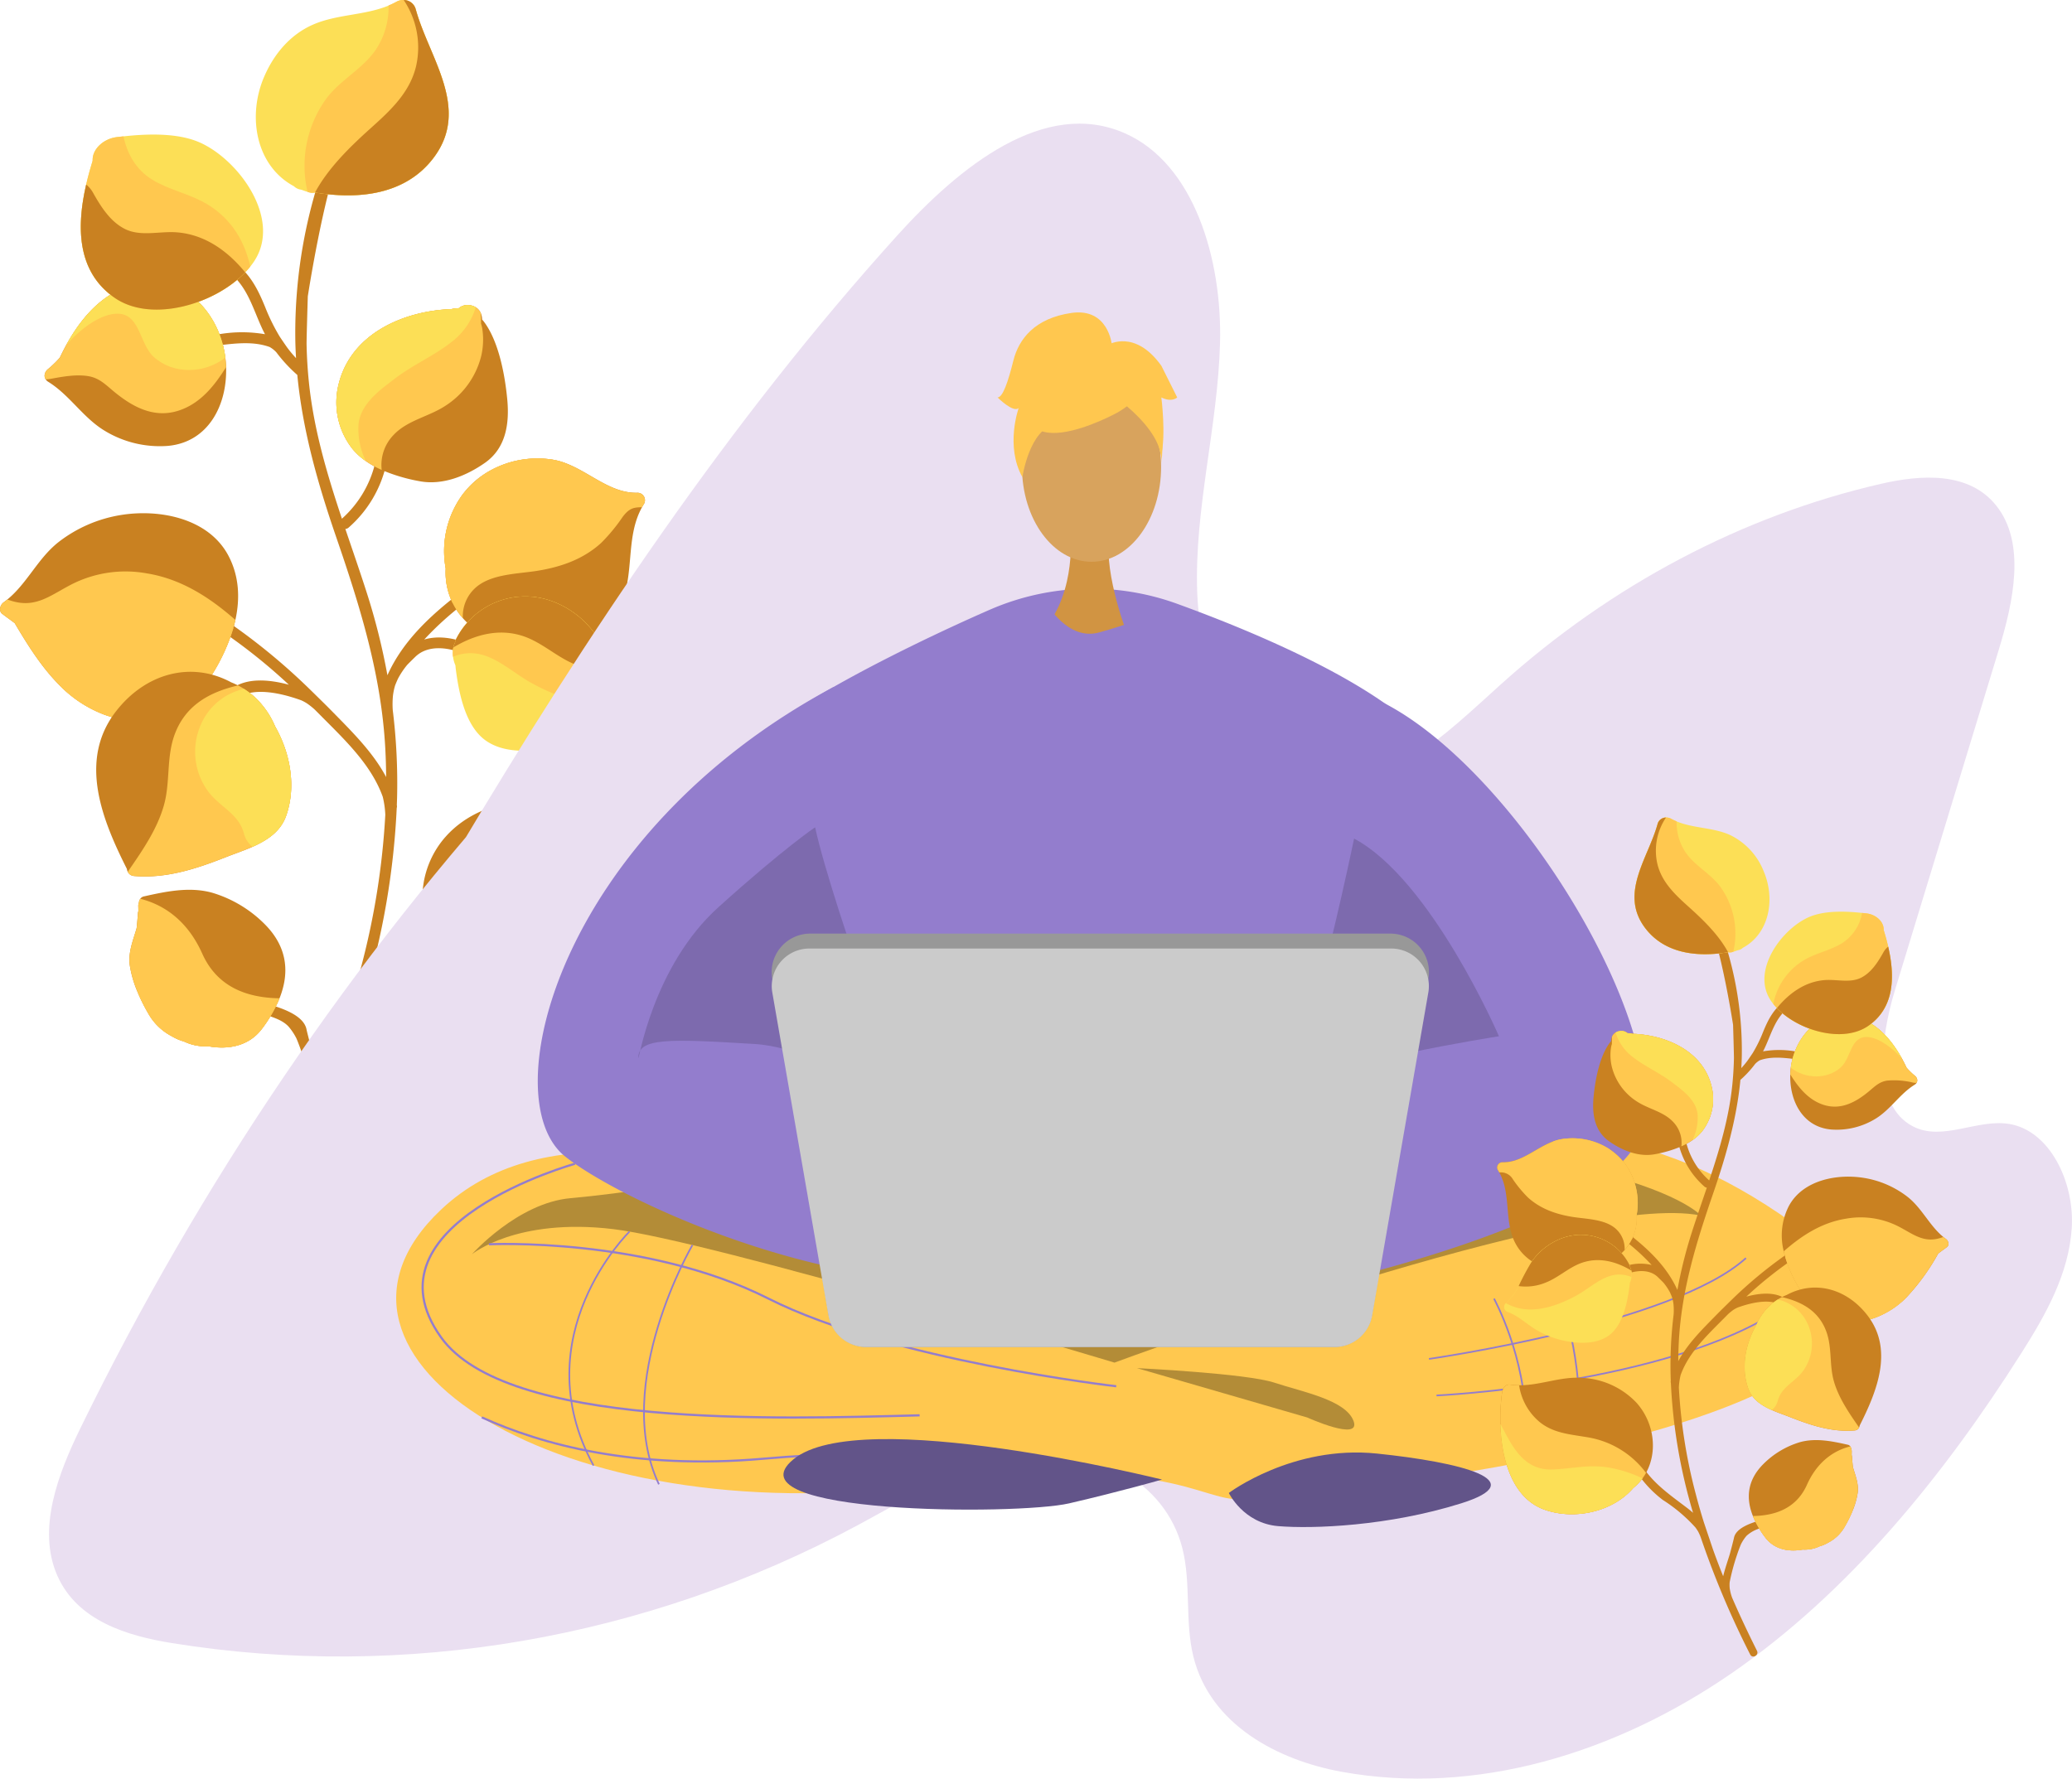 <svg xmlns="http://www.w3.org/2000/svg" width="528.001" height="453.349" viewBox="0 0 528.001 453.349">
  <g id="Group_48580" data-name="Group 48580" transform="translate(-426.999 -269.046)">
    <g id="Group_48581" data-name="Group 48581">
      <g id="Group_48582" data-name="Group 48582" transform="translate(71 49)">
        <g id="Group_48583" data-name="Group 48583">
          <g id="Group_48563" data-name="Group 48563" transform="translate(-107.732 80.701)">
            <g id="Group_48522" data-name="Group 48522" transform="translate(463.732 139.345)">
              <path id="Path_62171" data-name="Path 62171" d="M535.725,326.231c-3.649-1.492-7.686-2.106-11.188-1.05a78.652,78.652,0,0,1,11.085-9.885c1.435-1.088-.029-3.508-1.481-2.407-7.776,5.9-15.011,12.536-18.977,21.388a166.189,166.189,0,0,0-5.3-21.136c-1.735-5.41-3.606-10.775-5.422-16.15a1.425,1.425,0,0,0,.851-.366,30.173,30.173,0,0,0,9.452-15.6,1.413,1.413,0,0,0-2.74-.689,27.584,27.584,0,0,1-8.439,14.04c-3.781-11.343-7.184-22.769-8.413-34.8q-.491-4.8-.591-9.6c-.029-1.234.313-12.287.313-12.287s3.871-25.391,8.608-37.388c.667-1.688-2.083-2.357-2.741-.689a128.645,128.645,0,0,0-9.05,49.222c.024,1.548.093,3.086.182,4.618a32.122,32.122,0,0,1-2.2-2.634c-.24-.318-1.791-2.582-2.016-2.952a49.977,49.977,0,0,1-3.6-7.3c-1.758-4.332-3.687-8.316-7.5-11.191-1.436-1.084-3.4.947-1.953,2.043,4.849,3.659,6.211,9.252,8.65,14.518.223.482.462.951.705,1.418a34.567,34.567,0,0,0-11.332-.058c-1.791.207-1.744,3.034.064,2.824,4.185-.484,8.5-.945,12.474.5a7.24,7.24,0,0,1,1.679,1.329,38.05,38.05,0,0,0,5.355,5.791c1.356,14.173,5.242,27.759,9.909,41.327,6.105,17.743,11.527,35.172,12.519,54.054q.186,3.556.209,7.113c-3.348-6.314-8.664-11.541-13.669-16.648q-.748-.762-1.5-1.516c-.312-.313-3.885-3.826-4.235-4.163a158.985,158.985,0,0,0-19.577-16.3c-1.5-1.037-2.852,1.445-1.37,2.472a143.908,143.908,0,0,1,15.559,12.614c-5.257-1.412-11-1.835-14.8,1.205-1.4,1.121.06,3.543,1.481,2.407,3.915-3.135,11.111-1.573,16.455.353a10.849,10.849,0,0,1,1.481.8,17.926,17.926,0,0,1,1.97,1.565q.713.71,1.419,1.424c6.11,6.176,12.948,12.518,15.924,20.821a23.293,23.293,0,0,1,.648,4.582,192.2,192.2,0,0,1-6.1,38.554q-1.374,5.284-3.006,10.486c-.137.436-3.313,9.863-3.43,10.187q-1.716,4.771-3.6,9.477c-.627-2.6-1.545-5.249-2.372-7.907-.184-.594-1.46-5.5-1.554-6.027-.7-3.9-7.057-5.623-9.211-6.367-1.722-.595-2.4,2.151-.69,2.74,1.887.651,3.92,1.336,5.315,2.84a15.225,15.225,0,0,1,1.907,2.829c.226.392,1.24,3.081,1.533,4.04a77.781,77.781,0,0,1,2.705,10.053,14.291,14.291,0,0,1-.013,2.125,17.241,17.241,0,0,1-.893,3.514c-2.824,6.523-5.858,12.956-9.045,19.307-.815,1.624,1.654,3,2.472,1.37a325.027,325.027,0,0,0,17.974-42.572,17.839,17.839,0,0,1,1.014-2.277c.4-.648.858-1.322.974-1.454a57.574,57.574,0,0,1,11.854-10,41.3,41.3,0,0,0,11.721-13.9c.844-1.612-1.626-2.983-2.471-1.37-4.244,8.108-10.5,12.436-17.626,17.818-.908.686-1.787,1.394-2.626,2.132a196.991,196.991,0,0,0,8.078-47.328,1.439,1.439,0,0,0,.025-.761c.024-.656.052-1.311.067-1.967a151.864,151.864,0,0,0-1.1-22.2,22.461,22.461,0,0,1,.048-3.7,15.828,15.828,0,0,1,.544-2.609q.347-.887.742-1.743a20.7,20.7,0,0,1,2.355-3.518c.759-.779,1.623-1.619,2.047-2.032,3.145-3.069,8.155-2.5,12.1-.887C536.021,329.383,537.406,326.918,535.725,326.231Z" transform="translate(-416.438 -162.166)" fill="#c98121"/>
              <g id="Group_48512" data-name="Group 48512" transform="translate(65.189)">
                <path id="Path_62172" data-name="Path 62172" d="M525.349,208.337c-7.137,9.7-19.3,10.931-30.343,9.071-.019,0-.028.01-.047.011a3.179,3.179,0,0,1-1.555-.059l-.342-.106c-.512-.158-1.007-.335-1.49-.521-.161-.035-.313-.069-.465-.1a3.139,3.139,0,0,1-1.506-.814c-9.668-5.168-11.931-17.712-7.647-27.794,2.45-5.774,6.577-10.775,12.387-13.355,6.146-2.73,13.2-2.352,19.36-4.9v-.01a18.962,18.962,0,0,0,2.031-.969,3.578,3.578,0,0,1,1.847-.437,3.169,3.169,0,0,1,3.037,2.3C524,183.039,534.561,195.8,525.349,208.337Z" transform="translate(-479.88 -168.345)" fill="#fcdf56"/>
                <path id="Path_62173" data-name="Path 62173" d="M523.245,208.337c-7.137,9.7-19.3,10.931-30.343,9.071-.019,0-.028.01-.047.011a3.179,3.179,0,0,1-1.555-.059l-.342-.106a29.143,29.143,0,0,1,4.739-23.713c3.72-5.049,9.78-7.8,13.068-13.183a19.375,19.375,0,0,0,2.831-10.6v-.01a18.98,18.98,0,0,0,2.031-.969,3.578,3.578,0,0,1,1.847-.437,3.169,3.169,0,0,1,3.037,2.3C521.9,183.039,532.457,195.8,523.245,208.337Z" transform="translate(-477.776 -168.345)" fill="#ffc84f"/>
                <path id="Path_62174" data-name="Path 62174" d="M522.795,208.337c-7.137,9.7-19.3,10.931-30.343,9.071-.019,0-.028.01-.047.011,3.381-6.266,8.911-11.666,14.488-16.662,4.93-4.427,9.79-9.021,11.306-15.7a21.615,21.615,0,0,0-3.077-16.538,1.492,1.492,0,0,1-.1-.167,3.169,3.169,0,0,1,3.037,2.3C521.45,183.038,532.007,195.8,522.795,208.337Z" transform="translate(-477.326 -168.344)" fill="#c98121"/>
              </g>
              <g id="Group_48513" data-name="Group 48513" transform="translate(11.364 72.02)">
                <path id="Path_62175" data-name="Path 62175" d="M481.419,249.715c.329,9.536-4.445,19.195-14.928,20.092a27.035,27.035,0,0,1-16.189-3.976c-5.426-3.353-8.785-9.014-14.193-12.358a2.045,2.045,0,0,1-.665-.634,1.744,1.744,0,0,1-.244-1.257,2.309,2.309,0,0,1,.836-1.357c.481-.388.934-.784,1.366-1.209a20.874,20.874,0,0,0,1.666-1.742c.513-1.076,1.053-2.153,1.633-3.212,4.487-8.174,11.255-15.487,21.211-15.882,10.5-.407,17.8,8.839,19.231,18.509.033.2.057.4.079.6A23.507,23.507,0,0,1,481.419,249.715Z" transform="translate(-435.172 -228.167)" fill="#c98121"/>
                <path id="Path_62176" data-name="Path 62176" d="M481.419,249.715c-3.027,4.883-6.747,9.517-12.472,11.209-6.223,1.837-11.643-1.253-16.261-5.1-2.094-1.752-3.7-3.4-6.53-3.827-3.063-.459-6.346.143-9.358.7a8.486,8.486,0,0,1-1.353.144,1.744,1.744,0,0,1-.244-1.257,2.309,2.309,0,0,1,.836-1.357c.481-.388.934-.784,1.366-1.209a20.874,20.874,0,0,0,1.666-1.742c.513-1.076,1.053-2.153,1.633-3.212,4.487-8.174,11.255-15.487,21.211-15.882,10.5-.407,17.8,8.839,19.231,18.509.033.2.057.4.079.6A23.507,23.507,0,0,1,481.419,249.715Z" transform="translate(-435.172 -228.167)" fill="#ffc84f"/>
                <path id="Path_62177" data-name="Path 62177" d="M480.286,247.29c-5.173,4.084-13.154,4.415-18.2-.134-3.9-3.52-3.426-11.556-9.924-11.033-4.025.317-9,4.009-12.4,7.939,4.487-8.174,11.255-15.487,21.211-15.882,10.5-.407,17.8,8.839,19.231,18.509C480.239,246.886,480.263,247.092,480.286,247.29Z" transform="translate(-434.235 -228.167)" fill="#fcdf56"/>
              </g>
              <g id="Group_48514" data-name="Group 48514" transform="translate(113.19 116.849)">
                <path id="Path_62178" data-name="Path 62178" d="M570.691,276.949c-.191.3-.364.592-.526.9-3.92,7.031-2.194,15.46-4.671,22.968-2.151,6.52-7.417,10.68-13.973,12.346-9.3,2.367-20.839-.076-27.016-7.048a17.06,17.06,0,0,1-2.572-3.785,17.825,17.825,0,0,1-1.794-8.87,24.379,24.379,0,0,1,4.55-19.188c.01-.01.018-.029.036-.04a21.91,21.91,0,0,1,5.549-5.014c.036-.029.083-.048.12-.078a24.856,24.856,0,0,1,17.171-3.393,16.151,16.151,0,0,1,3,.827c6.3,2.315,11.594,7.772,18.436,7.58A1.9,1.9,0,0,1,570.691,276.949Z" transform="translate(-519.751 -265.404)" fill="#c98121"/>
                <path id="Path_62179" data-name="Path 62179" d="M570.691,276.949c-.191.3-.364.592-.526.9-2.177-.007-3.3.282-4.955,2.486a45.252,45.252,0,0,1-5.447,6.595c-4.559,4.153-10.13,6.1-16.108,7.09-5.077.84-12.012.752-16.017,4.433a9.739,9.739,0,0,0-3.134,7.663,17.06,17.06,0,0,1-2.572-3.785,17.825,17.825,0,0,1-1.794-8.87,24.379,24.379,0,0,1,4.55-19.188c.01-.01.018-.029.036-.04a45.123,45.123,0,0,1,5.549-5.014c.036-.029.083-.048.12-.078a24.856,24.856,0,0,1,17.171-3.393,16.151,16.151,0,0,1,3,.827c6.3,2.315,11.594,7.772,18.436,7.58A1.9,1.9,0,0,1,570.691,276.949Z" transform="translate(-519.751 -265.404)" fill="#ffc84f"/>
                <path id="Path_62180" data-name="Path 62180" d="M546.371,282.474c-3.962,4.367-9.354,6.249-14.566,8.619-5.166,2.36-8.681,6.414-9.872,11.236a17.825,17.825,0,0,1-1.794-8.87,24.379,24.379,0,0,1,4.55-19.188c.01-.01.018-.029.036-.04a21.91,21.91,0,0,1,5.549-5.014c.036-.029.083-.048.12-.078a24.856,24.856,0,0,1,17.171-3.393,16.151,16.151,0,0,1,3,.827A17.144,17.144,0,0,1,546.371,282.474Z" transform="translate(-519.751 -265.404)" fill="#ffc84f"/>
              </g>
              <g id="Group_48515" data-name="Group 48515" transform="translate(107.641 204.074)">
                <path id="Path_62181" data-name="Path 62181" d="M570.676,354.709c-.364,12.669-4.224,26.9-15.9,31.153-10.8,3.937-24.885,1-32.469-7.837a18.68,18.68,0,0,1-3.367-3.5,18.04,18.04,0,0,1-1.288-2c-4.321-7.768-2.966-18.274,3.371-25.435,5.043-5.7,12.455-8.648,19.941-9.175,7.8-.543,15.249,2.774,22.905,2.7a21.738,21.738,0,0,0,3.3-.244c1.653-.244,2.7,1.4,2.889,2.761A69.549,69.549,0,0,1,570.676,354.709Z" transform="translate(-515.143 -337.856)" fill="#c98121"/>
                <path id="Path_62182" data-name="Path 62182" d="M570.252,354.287c-.364,12.669-4.224,26.9-15.9,31.153-10.8,3.937-24.884,1-32.469-7.837a18.681,18.681,0,0,1-3.367-3.5,18,18,0,0,1-1.288-2,33.14,33.14,0,0,1,21.307-12.973c6.361-1.1,12.655-1.454,17.765-5.838a21.52,21.52,0,0,0,7.146-13.095,21.729,21.729,0,0,0,3.3-.244c1.653-.244,2.7,1.4,2.889,2.761A69.529,69.529,0,0,1,570.252,354.287Z" transform="translate(-514.718 -337.433)" fill="#ffc84f"/>
                <path id="Path_62183" data-name="Path 62183" d="M570.034,351.855c-.364,12.669-4.224,26.9-15.9,31.153-10.8,3.937-24.885,1-32.469-7.837a18.683,18.683,0,0,1-3.367-3.5,46.039,46.039,0,0,1,12.654-4.008c7.021-1.147,13.181.512,20.129.75C561.693,368.783,565.733,359.978,570.034,351.855Z" transform="translate(-514.5 -335.002)" fill="#fcdf56"/>
              </g>
              <g id="Group_48516" data-name="Group 48516" transform="translate(32.982 226.806)">
                <path id="Path_62184" data-name="Path 62184" d="M491.375,384.387c-.045.124-.1.248-.152.371a34.464,34.464,0,0,1-4.3,7.37c-3.29,4.417-8.562,5.421-13.688,4.482a12.627,12.627,0,0,1-6.207-1.216,12.259,12.259,0,0,1-3.035-1.3,14.592,14.592,0,0,1-6-5.733,46.127,46.127,0,0,1-2.832-5.673,28.307,28.307,0,0,1-1.931-6.636c-.491-3.379.852-6.453,1.734-9.553.123-1.236.246-2.482.329-3.766a1.9,1.9,0,0,1,.111-.53c0-.424-.01-.848-.019-1.281a1.94,1.94,0,0,1,.141-.851,2.143,2.143,0,0,1,.372-1.053,1.455,1.455,0,0,1,.91-.6c5.7-1.277,11.7-2.544,17.471-.922a31.583,31.583,0,0,1,13.361,8.034C493.5,371.434,493.923,378,491.375,384.387Z" transform="translate(-453.128 -356.738)" fill="#c98121"/>
                <path id="Path_62185" data-name="Path 62185" d="M491.375,384c-.045.124-.1.248-.152.371a34.463,34.463,0,0,1-4.3,7.37c-3.29,4.417-8.562,5.421-13.688,4.482a12.626,12.626,0,0,1-6.207-1.216,12.257,12.257,0,0,1-3.035-1.3,14.593,14.593,0,0,1-6-5.733,46.128,46.128,0,0,1-2.832-5.673,28.307,28.307,0,0,1-1.931-6.636c-.491-3.379.852-6.453,1.734-9.553.123-1.236.246-2.482.329-3.766a1.9,1.9,0,0,1,.111-.53c0-.424-.01-.848-.019-1.281a1.94,1.94,0,0,1,.141-.851,2.143,2.143,0,0,1,.372-1.053c7.21,1.824,12.549,6.733,15.784,13.98C475.434,380.979,482.809,383.864,491.375,384Z" transform="translate(-453.128 -356.351)" fill="#ffc84f"/>
                <path id="Path_62186" data-name="Path 62186" d="M490.878,380.716a34.47,34.47,0,0,1-4.3,7.37c-3.29,4.417-8.562,5.421-13.688,4.482a12.626,12.626,0,0,1-6.207-1.216,12.258,12.258,0,0,1-3.035-1.3,14.594,14.594,0,0,1-6-5.733,46.146,46.146,0,0,1-2.832-5.673c6.2-2.09,12.713-3.039,19.066-.817,3.114,1.087,5.759,2.686,9.11,2.968A46.737,46.737,0,0,0,490.878,380.716Z" transform="translate(-452.783 -352.697)" fill="#ffc84f"/>
              </g>
              <g id="Group_48517" data-name="Group 48517" transform="translate(0 130.817)">
                <path id="Path_62187" data-name="Path 62187" d="M485.716,304.212c-.154.7-.326,1.393-.527,2.085a48.859,48.859,0,0,1-6.561,13.552c-6.18,9.146-16.1,12.3-26.5,8.428a31.378,31.378,0,0,1-11.151-7.35c-4.606-4.587-8.213-10.346-11.5-15.913-1.045-.778-2.1-1.545-3.142-2.322s-.553-2.343.309-2.965q.473-.336.916-.7c5.1-4.138,7.843-10.568,13.11-14.682a35.012,35.012,0,0,1,15.755-6.866c9.862-1.636,22.418.755,27.495,10.315C486.688,293.018,486.928,298.7,485.716,304.212Z" transform="translate(-425.732 -277.007)" fill="#c98121"/>
                <path id="Path_62188" data-name="Path 62188" d="M485.716,301.693c-.154.7-.326,1.393-.527,2.085a48.859,48.859,0,0,1-6.561,13.552c-6.18,9.146-16.1,12.3-26.5,8.428a31.377,31.377,0,0,1-11.151-7.35c-4.606-4.587-8.213-10.346-11.5-15.913-1.045-.778-2.1-1.545-3.142-2.322s-.553-2.343.309-2.965q.473-.336.916-.7a4.613,4.613,0,0,1,.683.182c6.731,2.307,10.581-1.558,16.357-4.382a30.309,30.309,0,0,1,18.473-2.5C471.857,291.2,479.19,295.945,485.716,301.693Z" transform="translate(-425.732 -274.488)" fill="#ffc84f"/>
                <path id="Path_62189" data-name="Path 62189" d="M482.608,302.273a48.859,48.859,0,0,1-6.561,13.552c-6.18,9.146-16.1,12.3-26.5,8.429a31.376,31.376,0,0,1-11.151-7.35c2.2.656,4.391,1.247,6.47.73,5.245-1.315,8.294-7.7,10.781-11.84,3.133-5.214,7.76-9.275,14.2-9.044C474.959,296.935,478.667,299.7,482.608,302.273Z" transform="translate(-423.151 -272.983)" fill="#ffc84f"/>
              </g>
              <g id="Group_48518" data-name="Group 48518" transform="translate(24.519 171.238)">
                <path id="Path_62190" data-name="Path 62190" d="M494.487,347.3c-1.417,4.008-4.824,6.233-8.573,7.89-2.228.982-4.584,1.771-6.714,2.61-7.563,2.978-15.229,5.516-23.469,4.826a1.89,1.89,0,0,1-1.6-1.075,2.3,2.3,0,0,1-.224-.739c-6.283-12.489-12.476-27.675-2.756-40.179,7.487-9.647,19.1-12.887,29.356-7.363.589.232,1.161.492,1.723.781a15.73,15.73,0,0,1,1.527.879,18.958,18.958,0,0,1,3.561,2.915,21.812,21.812,0,0,1,4.362,6.647C495.616,331.412,497.1,339.9,494.487,347.3Z" transform="translate(-446.098 -310.582)" fill="#c98121"/>
                <path id="Path_62191" data-name="Path 62191" d="M493.126,346.713c-1.417,4.008-4.824,6.233-8.573,7.89-2.228.982-4.584,1.771-6.714,2.61-7.563,2.978-15.229,5.516-23.469,4.826a1.89,1.89,0,0,1-1.6-1.075c3.631-5.244,7.444-10.728,9.2-16.891,1.658-5.831.632-12.053,2.65-17.807,2.726-7.758,9.045-11.123,16.251-12.8a15.751,15.751,0,0,1,1.527.879,18.957,18.957,0,0,1,3.561,2.915,21.81,21.81,0,0,1,4.362,6.647C494.254,330.824,495.738,339.316,493.126,346.713Z" transform="translate(-444.737 -309.994)" fill="#ffc84f"/>
                <path id="Path_62192" data-name="Path 62192" d="M490.219,346.564c-1.417,4.008-4.824,6.233-8.573,7.89a6.33,6.33,0,0,1-2.157-3.334c-1.353-5.263-6.4-6.863-9.341-11.073a17.05,17.05,0,0,1-2.07-15.684A15.691,15.691,0,0,1,479.491,314.2a18.953,18.953,0,0,1,3.561,2.915,21.811,21.811,0,0,1,4.362,6.647C491.347,330.675,492.83,339.167,490.219,346.564Z" transform="translate(-441.83 -309.845)" fill="#fcdf56"/>
              </g>
              <g id="Group_48519" data-name="Group 48519" transform="translate(115.381 152.038)">
                <path id="Path_62193" data-name="Path 62193" d="M566.687,322.722c-3.878,1.416-6.723,4.306-10.2,6.4a33.068,33.068,0,0,1-9.566,3.9c-5.445,1.263-12.453,1.7-17.2-1.853-5.021-3.777-6.591-11.993-7.364-17.835-.047-.385-.084-.78-.122-1.175a7.66,7.66,0,0,1-.6-2.162,7.115,7.115,0,0,1,.078-2.375,5.383,5.383,0,0,1,.442-1.272,2.01,2.01,0,0,1,.182-.7,19.745,19.745,0,0,1,24.221-9.921,23.342,23.342,0,0,1,11.639,9.006,93.309,93.309,0,0,1,4.546,8.554,20.974,20.974,0,0,0,4.634,6.207c.028.018.048.046.077.064A1.906,1.906,0,0,1,566.687,322.722Z" transform="translate(-521.571 -294.633)" fill="#fcdf56"/>
                <path id="Path_62194" data-name="Path 62194" d="M567.377,319.495c-7.979,4.589-17.568,1.669-25.695-2.773-4.063-2.215-7.913-5.83-12.37-7.162a11.353,11.353,0,0,0-7.677.438,7.115,7.115,0,0,1,.078-2.375,5.383,5.383,0,0,1,.442-1.272,2.01,2.01,0,0,1,.182-.7,19.745,19.745,0,0,1,24.221-9.921,23.342,23.342,0,0,1,11.639,9.006,93.309,93.309,0,0,1,4.546,8.554A20.974,20.974,0,0,0,567.377,319.495Z" transform="translate(-521.571 -294.633)" fill="#ffc84f"/>
                <path id="Path_62195" data-name="Path 62195" d="M562.719,313.287a19.044,19.044,0,0,1-9.788-1.247c-4.7-1.825-8.424-5.527-13.144-7.2-6.3-2.231-12.616-.515-18.1,2.785a5.389,5.389,0,0,1,.442-1.272,2.008,2.008,0,0,1,.182-.7,19.745,19.745,0,0,1,24.221-9.921,23.343,23.343,0,0,1,11.639,9.006A93.324,93.324,0,0,1,562.719,313.287Z" transform="translate(-521.547 -294.633)" fill="#c98121"/>
              </g>
              <g id="Group_48520" data-name="Group 48520" transform="translate(20.593 34.299)">
                <path id="Path_62196" data-name="Path 62196" d="M487.071,229.038a16,16,0,0,1-1.041,1.427c-.4.509-.844,1.009-1.3,1.49-7.867,8.231-23.973,12.911-33.255,6.5-9.79-6.759-9.685-18.376-7.267-28.888.471-2.083,1.046-4.121,1.642-6.065-.141-2.936,2.756-5.6,6.147-6.017.555-.07,1.128-.13,1.711-.19,6.183-.677,13.714-.9,19.241,1.468C482.951,203.057,494.1,218.225,487.071,229.038Z" transform="translate(-442.837 -196.835)" fill="#fcdf56"/>
                <path id="Path_62197" data-name="Path 62197" d="M486.029,230.387c-.4.509-.844,1.009-1.3,1.49-7.867,8.231-23.973,12.911-33.255,6.5-9.79-6.759-9.685-18.376-7.267-28.887.471-2.083,1.046-4.121,1.642-6.065-.141-2.936,2.756-5.6,6.147-6.017.555-.07,1.128-.13,1.711-.19.979,4.547,3.2,8.472,7.3,11.017,4.414,2.726,9.708,3.624,14.141,6.34C481.406,218.415,484.566,224.042,486.029,230.387Z" transform="translate(-442.837 -196.757)" fill="#ffc84f"/>
                <path id="Path_62198" data-name="Path 62198" d="M484.725,229.8c-7.867,8.231-23.973,12.911-33.255,6.5-9.79-6.759-9.685-18.376-7.267-28.888a7.067,7.067,0,0,1,1.752,2.1c1.973,3.515,4.377,7.351,8.113,9.227,3.973,1.991,8.726.566,13,.845C474.35,220.067,480.23,224.3,484.725,229.8Z" transform="translate(-442.837 -194.679)" fill="#c98121"/>
              </g>
              <g id="Group_48521" data-name="Group 48521" transform="translate(85.732 77.753)">
                <path id="Path_62199" data-name="Path 62199" d="M534.8,273.14c-4.793,3.353-10.834,5.81-16.712,4.683a44.231,44.231,0,0,1-9.613-2.862,24.184,24.184,0,0,1-4.038-2.266,16.817,16.817,0,0,1-3.312-2.988,19.065,19.065,0,0,1-3.606-16.669c3.2-12.877,16.581-18.618,28.707-19.072a7.6,7.6,0,0,1,1.858-.213,3.475,3.475,0,0,1,2.883-.778,3.748,3.748,0,0,1,1.483.531,3.29,3.29,0,0,1,1.322,1.573,4.122,4.122,0,0,1,.288,1.546c.122.141.255.274.376.426,3.872,5.02,5.457,13.77,6.04,19.938C541.052,263.127,540.158,269.373,534.8,273.14Z" transform="translate(-496.944 -232.929)" fill="#c98121"/>
                <path id="Path_62200" data-name="Path 62200" d="M533.783,246.132a21.136,21.136,0,0,1-9.2,12.559c-4.236,2.74-9.649,3.632-13.156,7.432a10.978,10.978,0,0,0-2.948,8.839,24.184,24.184,0,0,1-4.038-2.266,16.817,16.817,0,0,1-3.312-2.988,19.065,19.065,0,0,1-3.606-16.669c3.2-12.877,16.581-18.618,28.707-19.072a7.6,7.6,0,0,1,1.858-.213,3.475,3.475,0,0,1,2.883-.778,3.748,3.748,0,0,1,1.483.531,3.29,3.29,0,0,1,1.322,1.573l.019,2.6a9.129,9.129,0,0,1,.28,1.079A18.289,18.289,0,0,1,533.783,246.132Z" transform="translate(-496.944 -232.929)" fill="#ffc84f"/>
                <path id="Path_62201" data-name="Path 62201" d="M532.451,233.507a17.7,17.7,0,0,1-6.2,8.868c-4.459,3.488-9.8,5.79-14.335,9.248-3.9,2.952-8.762,6.418-9.338,11.654a18.6,18.6,0,0,0,1.858,9.419,16.817,16.817,0,0,1-3.312-2.988,19.065,19.065,0,0,1-3.606-16.669c3.2-12.877,16.581-18.618,28.707-19.072a7.6,7.6,0,0,1,1.858-.213,3.475,3.475,0,0,1,2.883-.778A3.748,3.748,0,0,1,532.451,233.507Z" transform="translate(-496.944 -232.929)" fill="#fcdf56"/>
              </g>
            </g>
            <path id="Path_62202" data-name="Path 62202" d="M573.9,354.535c33.364-56.041,69.661-110.2,112.376-157.47,15.765-17.443,37.5-35.128,58.049-26.023,17.591,7.794,24.758,32.091,24.2,53.412s-6.572,42.254-5.818,63.568,11.392,44.868,30.035,48.373c17.72,3.332,33.248-12.2,47.284-24.859,28.117-25.353,61.619-43.043,96.881-51.154,10.222-2.352,22.461-3.206,29.429,5.557,7.621,9.584,4.344,24.546.631,36.724l-26.493,86.9c-3.7,12.151-5.732,29.205,4.607,34.583,7.541,3.921,16.366-1.965,24.581-.608,10.3,1.7,16.651,14.818,15.9,26.544s-6.676,22.135-12.732,31.7c-20.185,31.879-44.264,61.276-73.88,81.719s-65.237,31.39-99.508,25.146c-15.967-2.91-33.426-11.834-37.728-29.433-2.185-8.934-.518-18.646-2.793-27.551-4.4-17.215-22.451-25.891-38.261-24.3s-30.1,10.719-44.43,18.424c-53.983,29.026-115.614,39.625-174.807,30.065-11.323-1.829-24.1-5.635-29.19-17.2-5.232-11.888.23-26,5.908-37.624,30.554-62.548,69.438-119.9,114.944-169.535" transform="translate(6.105 2.294)" fill="#eadff1"/>
            <g id="Group_48551" data-name="Group 48551" transform="translate(564.699 218.975)">
              <g id="Group_48547" data-name="Group 48547" transform="translate(0 70.412)">
                <g id="Group_48546" data-name="Group 48546">
                  <path id="Path_62258" data-name="Path 62258" d="M723.231,436.5S605.012,354.387,555,401.733c-39.93,37.8,30.947,82.219,121.621,70.276,63.822-8.406,71.057,3.8,82.236,3.539,83.187-6.375,195.276-31.262,140.727-70.363-74.309-53.266-124.575,3.2-150.466,17.259Z" transform="translate(-543.611 -243.42)" fill="#ffc84f"/>
                  <path id="Path_62259" data-name="Path 62259" d="M872.813,402.167c-31.071-6.412-149.44,37.483-149.44,37.483s-103.08-31.071-127.739-34.031-36,6.411-36,6.411,11.636-13.11,25.154-14.3,33.045-4.439,33.045-4.439,197.281-9.371,223.42-3.453S872.813,402.167,872.813,402.167Z" transform="translate(-540.345 -242.375)" opacity="0.3"/>
                  <path id="Path_62260" data-name="Path 62260" d="M706.009,267.018a64.494,64.494,0,0,0-25.837,5.4c-22.407,9.8-64.14,30.39-64.815,40.446-.893,13.316,19.965,121.344,60.307,135.4a120.558,120.558,0,0,0,37.371,6.223,64.471,64.471,0,0,0,61.924-43.2c12.713-36.259,28.343-88.081,19.462-102.1-10.357-16.355-47.63-31.5-66.525-38.343a64.29,64.29,0,0,0-21.887-3.825Z" transform="translate(-528.988 -267.018)" fill="#937dcd"/>
                  <path id="Path_62261" data-name="Path 62261" d="M648.765,288.849c-69.62,37.305-86.718,104.659-68.3,119.506,12.9,10.4,61.55,33.412,103.717,31.933a687.7,687.7,0,0,1,81.77,2.49s72.335-14.718,86.761-36.4-25.6-92.1-61.487-112.45S648.765,288.849,648.765,288.849Z" transform="translate(-537.502 -263.688)" fill="#937dcd"/>
                  <path id="Path_62262" data-name="Path 62262" d="M749.8,319.927c19.728,10.521,36.92,50.391,36.92,50.391s-44.389,6.9-53.6,13.81,1.316-2.631,6.577-21.7S749.8,319.927,749.8,319.927Z" transform="translate(-505.712 -256.23)" opacity="0.15"/>
                  <path id="Path_62263" data-name="Path 62263" d="M639.908,317.54c4.6,21.043,26.633,79.793,26.633,79.793s-20.4-23.24-42.086-24.555-29.73-1.645-29.593,3.616c.028,1.039,3.618-23.345,20.386-38.469S639.908,317.54,639.908,317.54Z" transform="translate(-533.162 -256.717)" opacity="0.15"/>
                  <path id="Path_62264" data-name="Path 62264" d="M719.847,460.223s16.276-12.264,37.728-10.044,39.948,6.9,21.454,12.7-37.728,6.538-46.605,5.8S719.847,460.223,719.847,460.223Z" transform="translate(-507.677 -229.727)" fill="#625489"/>
                </g>
              </g>
              <path id="Path_62265" data-name="Path 62265" d="M588.018,388.781S533.2,404,553.855,432.977c16.6,23.285,85.6,20.86,121.994,19.924" transform="translate(-542.471 -171.779)" fill="none" stroke="#937dcd" stroke-miterlimit="10" stroke-width="0.559"/>
              <path id="Path_62266" data-name="Path 62266" d="M563.222,405.839s40.011-1.938,71.253,13.85,88.614,22.34,88.614,22.34" transform="translate(-539.612 -168.317)" fill="none" stroke="#937dcd" stroke-miterlimit="10" stroke-width="0.545"/>
              <path id="Path_62267" data-name="Path 62267" d="M766.392,445.43H647.269a9.826,9.826,0,0,1-9.69-8.2L623.215,351.5a9.825,9.825,0,0,1,9.69-11.449h147.85a9.825,9.825,0,0,1,9.69,11.449l-14.364,85.726A9.825,9.825,0,0,1,766.392,445.43Z" transform="translate(-527.408 -181.715)" fill="#989898"/>
              <path id="Path_62268" data-name="Path 62268" d="M766.392,444.786H647.269a9.728,9.728,0,0,1-9.69-7.906l-14.364-82.632a9.586,9.586,0,0,1,9.69-11.036h147.85a9.586,9.586,0,0,1,9.69,11.036L776.082,436.88A9.727,9.727,0,0,1,766.392,444.786Z" transform="translate(-527.408 -181.071)" fill="#cbcbcb"/>
              <path id="Path_62269" data-name="Path 62269" d="M561.73,442.476c15.329,6.981,38.983,13.392,71.706,10.539,64.238-5.6,85.408,7.911,85.408,7.911" transform="translate(-539.917 -160.831)" fill="none" stroke="#937dcd" stroke-miterlimit="10" stroke-width="0.545"/>
              <path id="Path_62270" data-name="Path 62270" d="M722.054,457.381c-.713-.123-76.936-19.2-93.951-5.144s56.962,14.3,70.279,11.216S722.054,457.381,722.054,457.381Z" transform="translate(-526.899 -159.894)" fill="#625489"/>
              <path id="Path_62271" data-name="Path 62271" d="M762.214,434.448s62.132-8.819,80.776-25.7" transform="translate(-499.039 -167.708)" fill="none" stroke="#937dcd" stroke-miterlimit="10" stroke-width="0.429"/>
              <path id="Path_62272" data-name="Path 62272" d="M763.807,441.594s58.955-2.771,87.928-22.171" transform="translate(-498.714 -165.532)" fill="none" stroke="#937dcd" stroke-miterlimit="10" stroke-width="0.429"/>
              <path id="Path_62273" data-name="Path 62273" d="M775.977,417.33s8.274,15.117,8.023,32.249" transform="translate(-496.233 -165.958)" fill="none" stroke="#937dcd" stroke-miterlimit="10" stroke-width="0.429"/>
              <path id="Path_62274" data-name="Path 62274" d="M789.338,416.284s5.038,9.07,5.794,29.477" transform="translate(-493.508 -166.172)" fill="none" stroke="#937dcd" stroke-miterlimit="10" stroke-width="0.429"/>
              <g id="Group_48550" data-name="Group 48550" transform="translate(153.235)">
                <path id="Path_62275" data-name="Path 62275" d="M688.139,256.768s1.473,16.438-8.666,25.529,23.366,0,23.366,0-6.235-15.745-4.836-25.529S688.139,256.768,688.139,256.768Z" transform="translate(-669.534 -199.583)" fill="#d19442"/>
                <ellipse id="Ellipse_10398" data-name="Ellipse 10398" cx="17.727" cy="24.186" rx="17.727" ry="24.186" transform="translate(6.226 15.188)" fill="#d8a35d"/>
                <g id="Group_48549" data-name="Group 48549">
                  <g id="Group_48548" data-name="Group 48548" transform="translate(6.016 6.743)">
                    <path id="Path_62276" data-name="Path 62276" d="M700.265,232.881s-30.69,17.015-21.581-10.3C684.987,203.676,721.195,220.7,700.265,232.881Z" transform="translate(-675.666 -214.133)" fill="#ffc74f"/>
                    <path id="Path_62277" data-name="Path 62277" d="M696.04,226.148s17.171,10.187,15.515,20.408c0,0,3.786-30.514-13.286-31.281s-23.683.88-22.167,33.148C676.1,248.424,681.062,222.756,696.04,226.148Z" transform="translate(-675.891 -213.926)" fill="#ffc74f"/>
                  </g>
                  <path id="Path_62278" data-name="Path 62278" d="M700.032,216.823s-.863-9.507-10.287-8.161-13.466,6.732-14.812,12.118-2.693,9.425-4.039,9.425c0,0,4.039,4.039,5.385,2.693,0,0-3.495,9.683.946,17.632,0,0,1.747-12.247,8.479-13.593S700.032,216.823,700.032,216.823Z" transform="translate(-670.894 -208.532)" fill="#ffc74f"/>
                  <path id="Path_62279" data-name="Path 62279" d="M694.38,215.5s6.733-4.04,13.466,5.385l4.039,8.079s-1.347,1.346-4.039,0c0,0,1.227,9.487-.06,14.842l-3.98-16.189Z" transform="translate(-666.105 -207.287)" fill="#ffc74f"/>
                </g>
              </g>
              <path id="Path_62280" data-name="Path 62280" d="M684.364,270.21s5.291,9.575,13.354,7.306,10.329-3.479,10.329-3.479,11.841,15.825,6.3,18.344-45.6,7.307-47.618-1.511,17.133-19.9,17.133-19.9" transform="translate(-518.538 -195.956)" fill="#937dcd"/>
              <path id="Path_62281" data-name="Path 62281" d="M595.583,403.137s-27.174,26.568-9.165,59.627" transform="translate(-536.14 -168.852)" fill="none" stroke="#937dcd" stroke-miterlimit="10" stroke-width="0.429"/>
              <path id="Path_62282" data-name="Path 62282" d="M608.4,405.987s-20.653,35.411-8.539,60.987" transform="translate(-532.919 -168.271)" fill="none" stroke="#937dcd" stroke-miterlimit="10" stroke-width="0.429"/>
              <path id="Path_62283" data-name="Path 62283" d="M700.4,432.047l43.41,12.589s13.8,6.255,11.779.872-13.091-7.4-20.175-9.759S700.4,432.047,700.4,432.047Z" transform="translate(-511.642 -162.958)" opacity="0.3"/>
            </g>
            <g id="Group_48562" data-name="Group 48562" transform="translate(845.233 347.721)">
              <path id="Path_62284" data-name="Path 62284" d="M774.294,431.316a12.006,12.006,0,0,1,7.829-.736,55.14,55.14,0,0,0-7.757-6.916c-1-.761.019-2.455,1.035-1.683,5.442,4.126,10.5,8.772,13.278,14.964a116.533,116.533,0,0,1,3.707-14.787c1.215-3.786,2.523-7.54,3.795-11.3a1,1,0,0,1-.6-.255,21.123,21.123,0,0,1-6.613-10.916.989.989,0,0,1,1.918-.483,19.294,19.294,0,0,0,5.9,9.824c2.646-7.936,5.027-15.931,5.887-24.345q.343-3.359.414-6.72c.019-.864-.219-8.6-.219-8.6s-2.709-17.767-6.023-26.161c-.467-1.181,1.457-1.649,1.918-.482a90.016,90.016,0,0,1,6.332,34.44c-.017,1.083-.065,2.16-.128,3.232a22.691,22.691,0,0,0,1.54-1.843c.167-.223,1.253-1.807,1.411-2.066a34.942,34.942,0,0,0,2.52-5.108c1.23-3.03,2.581-5.82,5.247-7.83,1-.758,2.38.662,1.365,1.429-3.393,2.559-4.345,6.473-6.052,10.159-.157.337-.324.666-.494.992a24.157,24.157,0,0,1,7.929-.041c1.253.146,1.221,2.122-.045,1.977-2.928-.338-5.946-.661-8.728.347a5.062,5.062,0,0,0-1.174.931,26.7,26.7,0,0,1-3.748,4.051c-.948,9.917-3.667,19.424-6.933,28.916-4.271,12.415-8.065,24.609-8.76,37.822q-.13,2.487-.147,4.976c2.343-4.417,6.063-8.074,9.565-11.648q.522-.533,1.049-1.061c.218-.219,2.72-2.677,2.964-2.912a111.082,111.082,0,0,1,13.7-11.4c1.047-.726,2,1.01.96,1.729a100.7,100.7,0,0,0-10.887,8.826c3.679-.988,7.7-1.283,10.357.844.98.784-.042,2.479-1.037,1.683-2.74-2.193-7.773-1.1-11.513.247a7.659,7.659,0,0,0-1.037.557,12.7,12.7,0,0,0-1.378,1.094q-.5.5-.993,1c-4.274,4.321-9.059,8.76-11.141,14.568a16.282,16.282,0,0,0-.454,3.206,134.563,134.563,0,0,0,4.269,26.976q.962,3.7,2.1,7.338c.1.3,2.317,6.9,2.4,7.127q1.2,3.337,2.521,6.631c.439-1.817,1.081-3.673,1.659-5.532.13-.417,1.022-3.849,1.088-4.217.488-2.73,4.937-3.935,6.444-4.456,1.2-.415,1.677,1.506.483,1.918a8.756,8.756,0,0,0-3.719,1.986,10.68,10.68,0,0,0-1.335,1.98c-.158.274-.867,2.155-1.072,2.827a54.374,54.374,0,0,0-1.893,7.033,9.938,9.938,0,0,0,.008,1.487,12.079,12.079,0,0,0,.626,2.46c1.976,4.563,4.1,9.064,6.328,13.508.571,1.136-1.157,2.1-1.729.96a227.378,227.378,0,0,1-12.577-29.788,12.326,12.326,0,0,0-.709-1.593c-.281-.453-.6-.925-.682-1.017a40.255,40.255,0,0,0-8.293-7,28.9,28.9,0,0,1-8.2-9.721c-.59-1.128,1.138-2.088,1.729-.96,2.97,5.674,7.344,8.7,12.334,12.468.634.479,1.25.975,1.837,1.492a137.755,137.755,0,0,1-5.652-33.116,1,1,0,0,1-.018-.532c-.017-.459-.036-.916-.047-1.376a106.219,106.219,0,0,1,.768-15.534,15.837,15.837,0,0,0-.034-2.588,10.98,10.98,0,0,0-.382-1.825q-.242-.619-.518-1.22a14.641,14.641,0,0,0-1.648-2.462c-.531-.544-1.135-1.132-1.431-1.421-2.2-2.148-5.707-1.749-8.465-.621C774.087,433.521,773.118,431.8,774.294,431.316Z" transform="translate(-742.737 -316.52)" fill="#c98121"/>
              <g id="Group_48552" data-name="Group 48552" transform="translate(35.018)">
                <path id="Path_62285" data-name="Path 62285" d="M779.655,348.826c4.994,6.79,13.5,7.648,21.232,6.347.013,0,.019.007.033.007a2.221,2.221,0,0,0,1.088-.041l.238-.073c.359-.111.7-.235,1.044-.366.112-.023.218-.047.324-.071a2.2,2.2,0,0,0,1.055-.569c6.766-3.617,8.348-12.393,5.35-19.448a17.3,17.3,0,0,0-8.666-9.345c-4.3-1.909-9.236-1.646-13.546-3.431v-.006a13.467,13.467,0,0,1-1.422-.678,2.506,2.506,0,0,0-1.292-.307,2.218,2.218,0,0,0-2.125,1.606C780.6,331.125,773.211,340.053,779.655,348.826Z" transform="translate(-777.079 -320.844)" fill="#fcdf56"/>
                <path id="Path_62286" data-name="Path 62286" d="M779.655,348.826c4.994,6.79,13.5,7.648,21.232,6.347.013,0,.019.007.033.007a2.221,2.221,0,0,0,1.088-.041l.238-.073a20.386,20.386,0,0,0-3.315-16.592c-2.6-3.532-6.843-5.455-9.144-9.224a13.553,13.553,0,0,1-1.981-7.414v-.006a13.467,13.467,0,0,1-1.422-.678,2.506,2.506,0,0,0-1.292-.307,2.218,2.218,0,0,0-2.125,1.606C780.6,331.125,773.211,340.053,779.655,348.826Z" transform="translate(-777.079 -320.844)" fill="#ffc84f"/>
                <path id="Path_62287" data-name="Path 62287" d="M779.655,348.826c4.994,6.79,13.5,7.648,21.232,6.347.013,0,.019.007.033.007-2.366-4.383-6.235-8.162-10.137-11.657-3.449-3.1-6.85-6.312-7.911-10.989a15.123,15.123,0,0,1,2.153-11.571.987.987,0,0,0,.069-.118,2.218,2.218,0,0,0-2.125,1.606C780.6,331.125,773.211,340.053,779.655,348.826Z" transform="translate(-777.079 -320.843)" fill="#c98121"/>
              </g>
              <g id="Group_48553" data-name="Group 48553" transform="translate(74.7 50.392)">
                <path id="Path_62288" data-name="Path 62288" d="M810.051,377.778c-.23,6.672,3.111,13.431,10.445,14.058a18.917,18.917,0,0,0,11.328-2.782c3.8-2.346,6.147-6.307,9.931-8.646a1.437,1.437,0,0,0,.465-.444,1.223,1.223,0,0,0,.171-.88,1.612,1.612,0,0,0-.585-.949c-.336-.271-.652-.549-.956-.845a14.687,14.687,0,0,1-1.165-1.22c-.359-.754-.737-1.506-1.143-2.248-3.14-5.72-7.875-10.836-14.842-11.112-7.348-.285-12.452,6.184-13.456,12.95-.022.137-.038.282-.055.42A16.418,16.418,0,0,0,810.051,377.778Z" transform="translate(-810.04 -362.702)" fill="#c98121"/>
                <path id="Path_62289" data-name="Path 62289" d="M810.049,377.778c2.118,3.415,4.72,6.659,8.727,7.843,4.355,1.285,8.147-.878,11.378-3.572,1.465-1.226,2.592-2.38,4.569-2.679a20.34,20.34,0,0,1,6.547.491,6.062,6.062,0,0,0,.947.1,1.223,1.223,0,0,0,.171-.88,1.612,1.612,0,0,0-.585-.949c-.336-.271-.653-.549-.956-.845a14.676,14.676,0,0,1-1.165-1.22c-.359-.754-.737-1.506-1.143-2.248-3.14-5.72-7.875-10.836-14.842-11.112-7.349-.285-12.452,6.184-13.456,12.95-.021.137-.038.282-.055.42A16.452,16.452,0,0,0,810.049,377.778Z" transform="translate(-810.038 -362.702)" fill="#ffc84f"/>
                <path id="Path_62290" data-name="Path 62290" d="M810.163,376.081c3.62,2.857,9.2,3.089,12.736-.094,2.732-2.462,2.4-8.085,6.944-7.719,2.816.223,6.3,2.805,8.673,5.555-3.14-5.72-7.875-10.836-14.842-11.112-7.349-.285-12.452,6.184-13.456,12.95C810.2,375.8,810.18,375.943,810.163,376.081Z" transform="translate(-810.015 -362.702)" fill="#fcdf56"/>
              </g>
              <g id="Group_48554" data-name="Group 48554" transform="translate(0 81.759)">
                <path id="Path_62291" data-name="Path 62291" d="M748.173,396.834c.134.207.254.414.368.627,2.743,4.92,1.535,10.818,3.267,16.071,1.506,4.562,5.19,7.473,9.777,8.638,6.508,1.657,14.582-.052,18.9-4.931a12,12,0,0,0,1.8-2.647,12.478,12.478,0,0,0,1.254-6.207,17.058,17.058,0,0,0-3.183-13.426.129.129,0,0,0-.025-.026,15.319,15.319,0,0,0-3.883-3.508c-.025-.02-.058-.035-.084-.055a17.394,17.394,0,0,0-12.015-2.374,11.336,11.336,0,0,0-2.095.578c-4.407,1.622-8.112,5.439-12.9,5.3A1.328,1.328,0,0,0,748.173,396.834Z" transform="translate(-747.991 -388.755)" fill="#c98121"/>
                <path id="Path_62292" data-name="Path 62292" d="M748.173,396.834c.134.207.254.414.368.627a3.52,3.52,0,0,1,3.467,1.74,31.7,31.7,0,0,0,3.81,4.615c3.19,2.906,7.088,4.267,11.271,4.961,3.553.587,8.4.526,11.207,3.1a6.817,6.817,0,0,1,2.192,5.361,12,12,0,0,0,1.8-2.647,12.478,12.478,0,0,0,1.254-6.207,17.058,17.058,0,0,0-3.183-13.426.129.129,0,0,0-.025-.026,31.444,31.444,0,0,0-3.883-3.508c-.025-.02-.058-.035-.084-.055a17.394,17.394,0,0,0-12.015-2.374,11.336,11.336,0,0,0-2.095.578c-4.407,1.622-8.112,5.439-12.9,5.3A1.328,1.328,0,0,0,748.173,396.834Z" transform="translate(-747.991 -388.755)" fill="#ffc84f"/>
                <path id="Path_62293" data-name="Path 62293" d="M762.836,400.7c2.771,3.055,6.544,4.374,10.191,6.032a11.9,11.9,0,0,1,6.908,7.861,12.478,12.478,0,0,0,1.254-6.207,17.057,17.057,0,0,0-3.183-13.426.126.126,0,0,0-.025-.026,15.32,15.32,0,0,0-3.883-3.508c-.025-.02-.058-.035-.084-.055A17.394,17.394,0,0,0,762,388.994a11.327,11.327,0,0,0-2.095.578A11.994,11.994,0,0,0,762.836,400.7Z" transform="translate(-745.637 -388.755)" fill="#ffc84f"/>
              </g>
              <g id="Group_48555" data-name="Group 48555" transform="translate(0.829 142.79)">
                <path id="Path_62294" data-name="Path 62294" d="M748.7,451.241c.254,8.864,2.956,18.825,11.126,21.8,7.557,2.755,17.412.7,22.719-5.484A13.084,13.084,0,0,0,784.9,465.1a12.721,12.721,0,0,0,.9-1.4c3.023-5.436,2.076-12.785-2.36-17.8a20.391,20.391,0,0,0-13.953-6.419c-5.455-.38-10.668,1.94-16.025,1.891a15.317,15.317,0,0,1-2.31-.171c-1.156-.171-1.888.979-2.021,1.931A48.676,48.676,0,0,0,748.7,451.241Z" transform="translate(-748.68 -439.45)" fill="#c98121"/>
                <path id="Path_62295" data-name="Path 62295" d="M748.7,450.945c.254,8.864,2.956,18.825,11.126,21.8,7.557,2.755,17.412.7,22.719-5.484a13.083,13.083,0,0,0,2.356-2.451,12.727,12.727,0,0,0,.9-1.4,23.2,23.2,0,0,0-14.908-9.077c-4.452-.766-8.856-1.017-12.432-4.084a15.051,15.051,0,0,1-5-9.163,15.293,15.293,0,0,1-2.31-.171c-1.156-.171-1.888.979-2.021,1.931A48.677,48.677,0,0,0,748.7,450.945Z" transform="translate(-748.68 -439.154)" fill="#ffc84f"/>
                <path id="Path_62296" data-name="Path 62296" d="M748.7,449.244c.254,8.864,2.955,18.825,11.126,21.8,7.557,2.754,17.412.7,22.719-5.484a13.079,13.079,0,0,0,2.356-2.451,32.189,32.189,0,0,0-8.854-2.8c-4.912-.8-9.222.359-14.083.525C754.532,461.088,751.705,454.928,748.7,449.244Z" transform="translate(-748.676 -437.453)" fill="#fcdf56"/>
              </g>
              <g id="Group_48556" data-name="Group 48556" transform="translate(64.145 158.694)">
                <path id="Path_62297" data-name="Path 62297" d="M802.311,472.007c.031.087.069.173.106.26a24.134,24.134,0,0,0,3.007,5.156c2.3,3.09,5.992,3.794,9.579,3.136a8.822,8.822,0,0,0,4.343-.851,8.583,8.583,0,0,0,2.124-.907,10.223,10.223,0,0,0,4.2-4.011,32.446,32.446,0,0,0,1.982-3.969A19.85,19.85,0,0,0,829,466.178c.343-2.366-.6-4.516-1.214-6.685-.085-.866-.171-1.737-.23-2.635a1.316,1.316,0,0,0-.078-.371c0-.3.007-.592.014-.9a1.357,1.357,0,0,0-.1-.595,1.5,1.5,0,0,0-.26-.738,1.018,1.018,0,0,0-.637-.417c-3.987-.894-8.185-1.781-12.224-.645a22.086,22.086,0,0,0-9.348,5.621C800.823,462.944,800.528,467.538,802.311,472.007Z" transform="translate(-801.273 -452.661)" fill="#c98121"/>
                <path id="Path_62298" data-name="Path 62298" d="M802.135,471.736c.031.087.069.173.106.26a24.145,24.145,0,0,0,3.007,5.156c2.3,3.09,5.992,3.794,9.579,3.136a8.823,8.823,0,0,0,4.342-.851,8.583,8.583,0,0,0,2.124-.907,10.225,10.225,0,0,0,4.2-4.011,32.449,32.449,0,0,0,1.982-3.969,19.863,19.863,0,0,0,1.351-4.642c.343-2.366-.6-4.516-1.214-6.685-.085-.866-.171-1.737-.23-2.635a1.3,1.3,0,0,0-.078-.371c0-.3.007-.592.015-.9a1.359,1.359,0,0,0-.1-.595,1.5,1.5,0,0,0-.26-.738c-5.044,1.276-8.781,4.712-11.045,9.782C813.289,469.623,808.129,471.641,802.135,471.736Z" transform="translate(-801.097 -452.39)" fill="#ffc84f"/>
                <path id="Path_62299" data-name="Path 62299" d="M802.223,469.439a24.143,24.143,0,0,0,3.007,5.156c2.3,3.09,5.992,3.793,9.579,3.136a8.822,8.822,0,0,0,4.342-.851,8.578,8.578,0,0,0,2.124-.907,10.225,10.225,0,0,0,4.2-4.011,32.456,32.456,0,0,0,1.982-3.969c-4.338-1.463-8.9-2.126-13.34-.573-2.18.762-4.031,1.88-6.375,2.078A32.85,32.85,0,0,1,802.223,469.439Z" transform="translate(-801.079 -449.833)" fill="#ffc84f"/>
              </g>
              <g id="Group_48557" data-name="Group 48557" transform="translate(72.565 91.532)">
                <path id="Path_62300" data-name="Path 62300" d="M808.752,415.909c.108.49.229.974.37,1.458a34.2,34.2,0,0,0,4.59,9.483c4.323,6.4,11.267,8.607,18.545,5.9a21.96,21.96,0,0,0,7.8-5.143,55.053,55.053,0,0,0,8.049-11.135c.731-.543,1.468-1.081,2.2-1.624s.386-1.64-.217-2.074c-.22-.157-.435-.32-.642-.489-3.566-2.9-5.487-7.394-9.172-10.273a24.493,24.493,0,0,0-11.024-4.8c-6.9-1.145-15.685.529-19.237,7.216A16.444,16.444,0,0,0,808.752,415.909Z" transform="translate(-808.267 -396.874)" fill="#c98121"/>
                <path id="Path_62301" data-name="Path 62301" d="M808.67,414.147c.108.49.229.974.37,1.458a34.193,34.193,0,0,0,4.591,9.483c4.323,6.4,11.267,8.607,18.545,5.9a21.962,21.962,0,0,0,7.8-5.143,55.049,55.049,0,0,0,8.049-11.135c.731-.543,1.468-1.081,2.2-1.624s.386-1.64-.217-2.074c-.22-.157-.435-.32-.642-.489a3.075,3.075,0,0,0-.478.128c-4.708,1.613-7.4-1.091-11.444-3.068a21.211,21.211,0,0,0-12.925-1.749C818.367,406.807,813.236,410.125,808.67,414.147Z" transform="translate(-808.184 -395.112)" fill="#ffc84f"/>
                <path id="Path_62302" data-name="Path 62302" d="M808.977,414.552a34.2,34.2,0,0,0,4.59,9.483c4.323,6.4,11.267,8.607,18.545,5.9a21.96,21.96,0,0,0,7.8-5.143,8.71,8.71,0,0,1-4.527.51c-3.671-.92-5.8-5.391-7.544-8.284-2.192-3.649-5.43-6.49-9.935-6.329C814.328,410.817,811.733,412.749,808.977,414.552Z" transform="translate(-808.122 -394.059)" fill="#ffc84f"/>
              </g>
              <g id="Group_48558" data-name="Group 48558" transform="translate(63.093 119.814)">
                <path id="Path_62303" data-name="Path 62303" d="M801.314,446.058c.991,2.8,3.375,4.36,6,5.52,1.56.687,3.208,1.24,4.7,1.826,5.292,2.084,10.657,3.86,16.421,3.378a1.325,1.325,0,0,0,1.118-.752,1.656,1.656,0,0,0,.157-.518c4.4-8.739,8.729-19.365,1.927-28.113-5.238-6.749-13.367-9.016-20.54-5.152-.412.163-.811.344-1.205.547a10.844,10.844,0,0,0-1.068.615,13.258,13.258,0,0,0-2.492,2.039,15.244,15.244,0,0,0-3.051,4.651C800.524,434.94,799.487,440.882,801.314,446.058Z" transform="translate(-800.398 -420.366)" fill="#c98121"/>
                <path id="Path_62304" data-name="Path 62304" d="M801.314,445.647c.991,2.8,3.375,4.361,6,5.52,1.56.687,3.208,1.24,4.7,1.826,5.292,2.084,10.657,3.86,16.421,3.378a1.325,1.325,0,0,0,1.118-.752c-2.54-3.669-5.209-7.508-6.436-11.819-1.159-4.08-.442-8.433-1.854-12.459-1.907-5.428-6.329-7.783-11.371-8.958a10.843,10.843,0,0,0-1.068.615,13.259,13.259,0,0,0-2.492,2.039,15.242,15.242,0,0,0-3.051,4.651C800.524,434.529,799.487,440.47,801.314,445.647Z" transform="translate(-800.398 -419.954)" fill="#ffc84f"/>
                <path id="Path_62305" data-name="Path 62305" d="M801.314,445.543c.991,2.8,3.375,4.361,6,5.52a4.423,4.423,0,0,0,1.51-2.332c.948-3.683,4.479-4.8,6.536-7.748a11.929,11.929,0,0,0,1.448-10.974,10.978,10.978,0,0,0-7.985-7.115,13.258,13.258,0,0,0-2.492,2.039,15.243,15.243,0,0,0-3.051,4.651C800.524,434.425,799.487,440.366,801.314,445.543Z" transform="translate(-800.398 -419.85)" fill="#fcdf56"/>
              </g>
              <g id="Group_48559" data-name="Group 48559" transform="translate(1.777 106.38)">
                <path id="Path_62306" data-name="Path 62306" d="M750.414,428.861c2.712.991,4.7,3.013,7.135,4.478a23.146,23.146,0,0,0,6.694,2.728c3.81.884,8.714,1.193,12.032-1.3,3.514-2.644,4.613-8.392,5.154-12.479.033-.27.058-.545.084-.822a5.342,5.342,0,0,0,.424-1.512,5.013,5.013,0,0,0-.055-1.663,3.712,3.712,0,0,0-.309-.89,1.385,1.385,0,0,0-.128-.491,13.813,13.813,0,0,0-16.946-6.942,16.329,16.329,0,0,0-8.144,6.3,65.189,65.189,0,0,0-3.181,5.986,14.678,14.678,0,0,1-3.242,4.342c-.021.012-.034.031-.054.044A1.334,1.334,0,0,0,750.414,428.861Z" transform="translate(-749.468 -409.207)" fill="#fcdf56"/>
                <path id="Path_62307" data-name="Path 62307" d="M749.853,426.6c5.582,3.211,12.292,1.168,17.978-1.939,2.844-1.551,5.537-4.08,8.656-5.012a7.942,7.942,0,0,1,5.372.307,5.01,5.01,0,0,0-.055-1.663,3.715,3.715,0,0,0-.309-.89,1.388,1.388,0,0,0-.128-.491,13.813,13.813,0,0,0-16.946-6.942,16.33,16.33,0,0,0-8.144,6.3,65.188,65.188,0,0,0-3.181,5.986A14.677,14.677,0,0,1,749.853,426.6Z" transform="translate(-749.389 -409.207)" fill="#ffc84f"/>
                <path id="Path_62308" data-name="Path 62308" d="M752.546,422.26a13.314,13.314,0,0,0,6.848-.874c3.286-1.276,5.894-3.867,9.2-5.038,4.412-1.561,8.827-.36,12.664,1.948a3.715,3.715,0,0,0-.309-.89,1.389,1.389,0,0,0-.128-.491,13.813,13.813,0,0,0-16.946-6.942,16.329,16.329,0,0,0-8.144,6.3A65.143,65.143,0,0,0,752.546,422.26Z" transform="translate(-748.84 -409.207)" fill="#c98121"/>
              </g>
              <g id="Group_48560" data-name="Group 48560" transform="translate(68.12 23.999)">
                <path id="Path_62309" data-name="Path 62309" d="M806.117,363.31a11.348,11.348,0,0,0,.728,1c.282.355.591.705.912,1.041,5.506,5.761,16.774,9.034,23.269,4.547,6.85-4.729,6.777-12.856,5.084-20.211-.329-1.458-.732-2.883-1.15-4.245.1-2.054-1.927-3.919-4.3-4.21-.388-.048-.79-.09-1.2-.132-4.327-.473-9.6-.632-13.463,1.027C809,345.131,801.2,355.745,806.117,363.31Z" transform="translate(-804.574 -340.778)" fill="#fcdf56"/>
                <path id="Path_62310" data-name="Path 62310" d="M806.461,364.255c.282.355.591.705.913,1.041,5.505,5.761,16.774,9.034,23.269,4.547,6.85-4.729,6.777-12.856,5.084-20.211-.329-1.458-.732-2.883-1.15-4.245.1-2.054-1.928-3.919-4.3-4.21-.388-.048-.79-.09-1.2-.132a11.476,11.476,0,0,1-5.1,7.709c-3.088,1.907-6.793,2.535-9.895,4.435A16.693,16.693,0,0,0,806.461,364.255Z" transform="translate(-804.19 -340.724)" fill="#ffc84f"/>
                <path id="Path_62311" data-name="Path 62311" d="M807.219,363.842c5.505,5.761,16.774,9.034,23.269,4.547,6.85-4.729,6.777-12.856,5.084-20.211a4.919,4.919,0,0,0-1.225,1.469c-1.381,2.459-3.063,5.143-5.676,6.455-2.78,1.394-6.106.4-9.1.592C814.479,357.033,810.364,360,807.219,363.842Z" transform="translate(-804.035 -339.27)" fill="#c98121"/>
              </g>
              <g id="Group_48561" data-name="Group 48561" transform="translate(24.471 54.403)">
                <path id="Path_62312" data-name="Path 62312" d="M772.394,394.168c3.353,2.346,7.58,4.066,11.693,3.277a30.961,30.961,0,0,0,6.726-2,16.971,16.971,0,0,0,2.826-1.586,11.727,11.727,0,0,0,2.318-2.091A13.339,13.339,0,0,0,798.48,380.1c-2.237-9.009-11.6-13.026-20.086-13.344a5.314,5.314,0,0,0-1.3-.149,2.426,2.426,0,0,0-2.016-.544,2.625,2.625,0,0,0-1.038.372,2.3,2.3,0,0,0-.925,1.1,2.865,2.865,0,0,0-.2,1.082c-.085.1-.178.191-.262.3-2.709,3.513-3.818,9.636-4.226,13.951C768.019,387.163,768.646,391.533,772.394,394.168Z" transform="translate(-768.317 -366.033)" fill="#c98121"/>
                <path id="Path_62313" data-name="Path 62313" d="M772.359,375.27a14.782,14.782,0,0,0,6.44,8.787c2.965,1.918,6.753,2.543,9.2,5.2a7.679,7.679,0,0,1,2.064,6.184,16.974,16.974,0,0,0,2.826-1.586,11.729,11.729,0,0,0,2.318-2.091,13.34,13.34,0,0,0,2.523-11.663c-2.237-9.009-11.6-13.026-20.086-13.344a5.314,5.314,0,0,0-1.3-.149,2.426,2.426,0,0,0-2.016-.544,2.625,2.625,0,0,0-1.038.372,2.3,2.3,0,0,0-.925,1.1l-.014,1.82a6.361,6.361,0,0,0-.2.755A12.773,12.773,0,0,0,772.359,375.27Z" transform="translate(-767.57 -366.033)" fill="#ffc84f"/>
                <path id="Path_62314" data-name="Path 62314" d="M773.07,366.438a12.381,12.381,0,0,0,4.336,6.2c3.121,2.44,6.86,4.051,10.031,6.471,2.726,2.065,6.13,4.491,6.534,8.154a13.015,13.015,0,0,1-1.3,6.59,11.728,11.728,0,0,0,2.317-2.091,13.339,13.339,0,0,0,2.523-11.663c-2.237-9.009-11.6-13.026-20.086-13.344a5.314,5.314,0,0,0-1.3-.149,2.426,2.426,0,0,0-2.016-.544A2.625,2.625,0,0,0,773.07,366.438Z" transform="translate(-767.348 -366.033)" fill="#fcdf56"/>
              </g>
            </g>
          </g>
        </g>
      </g>
    </g>
  </g>
</svg>
